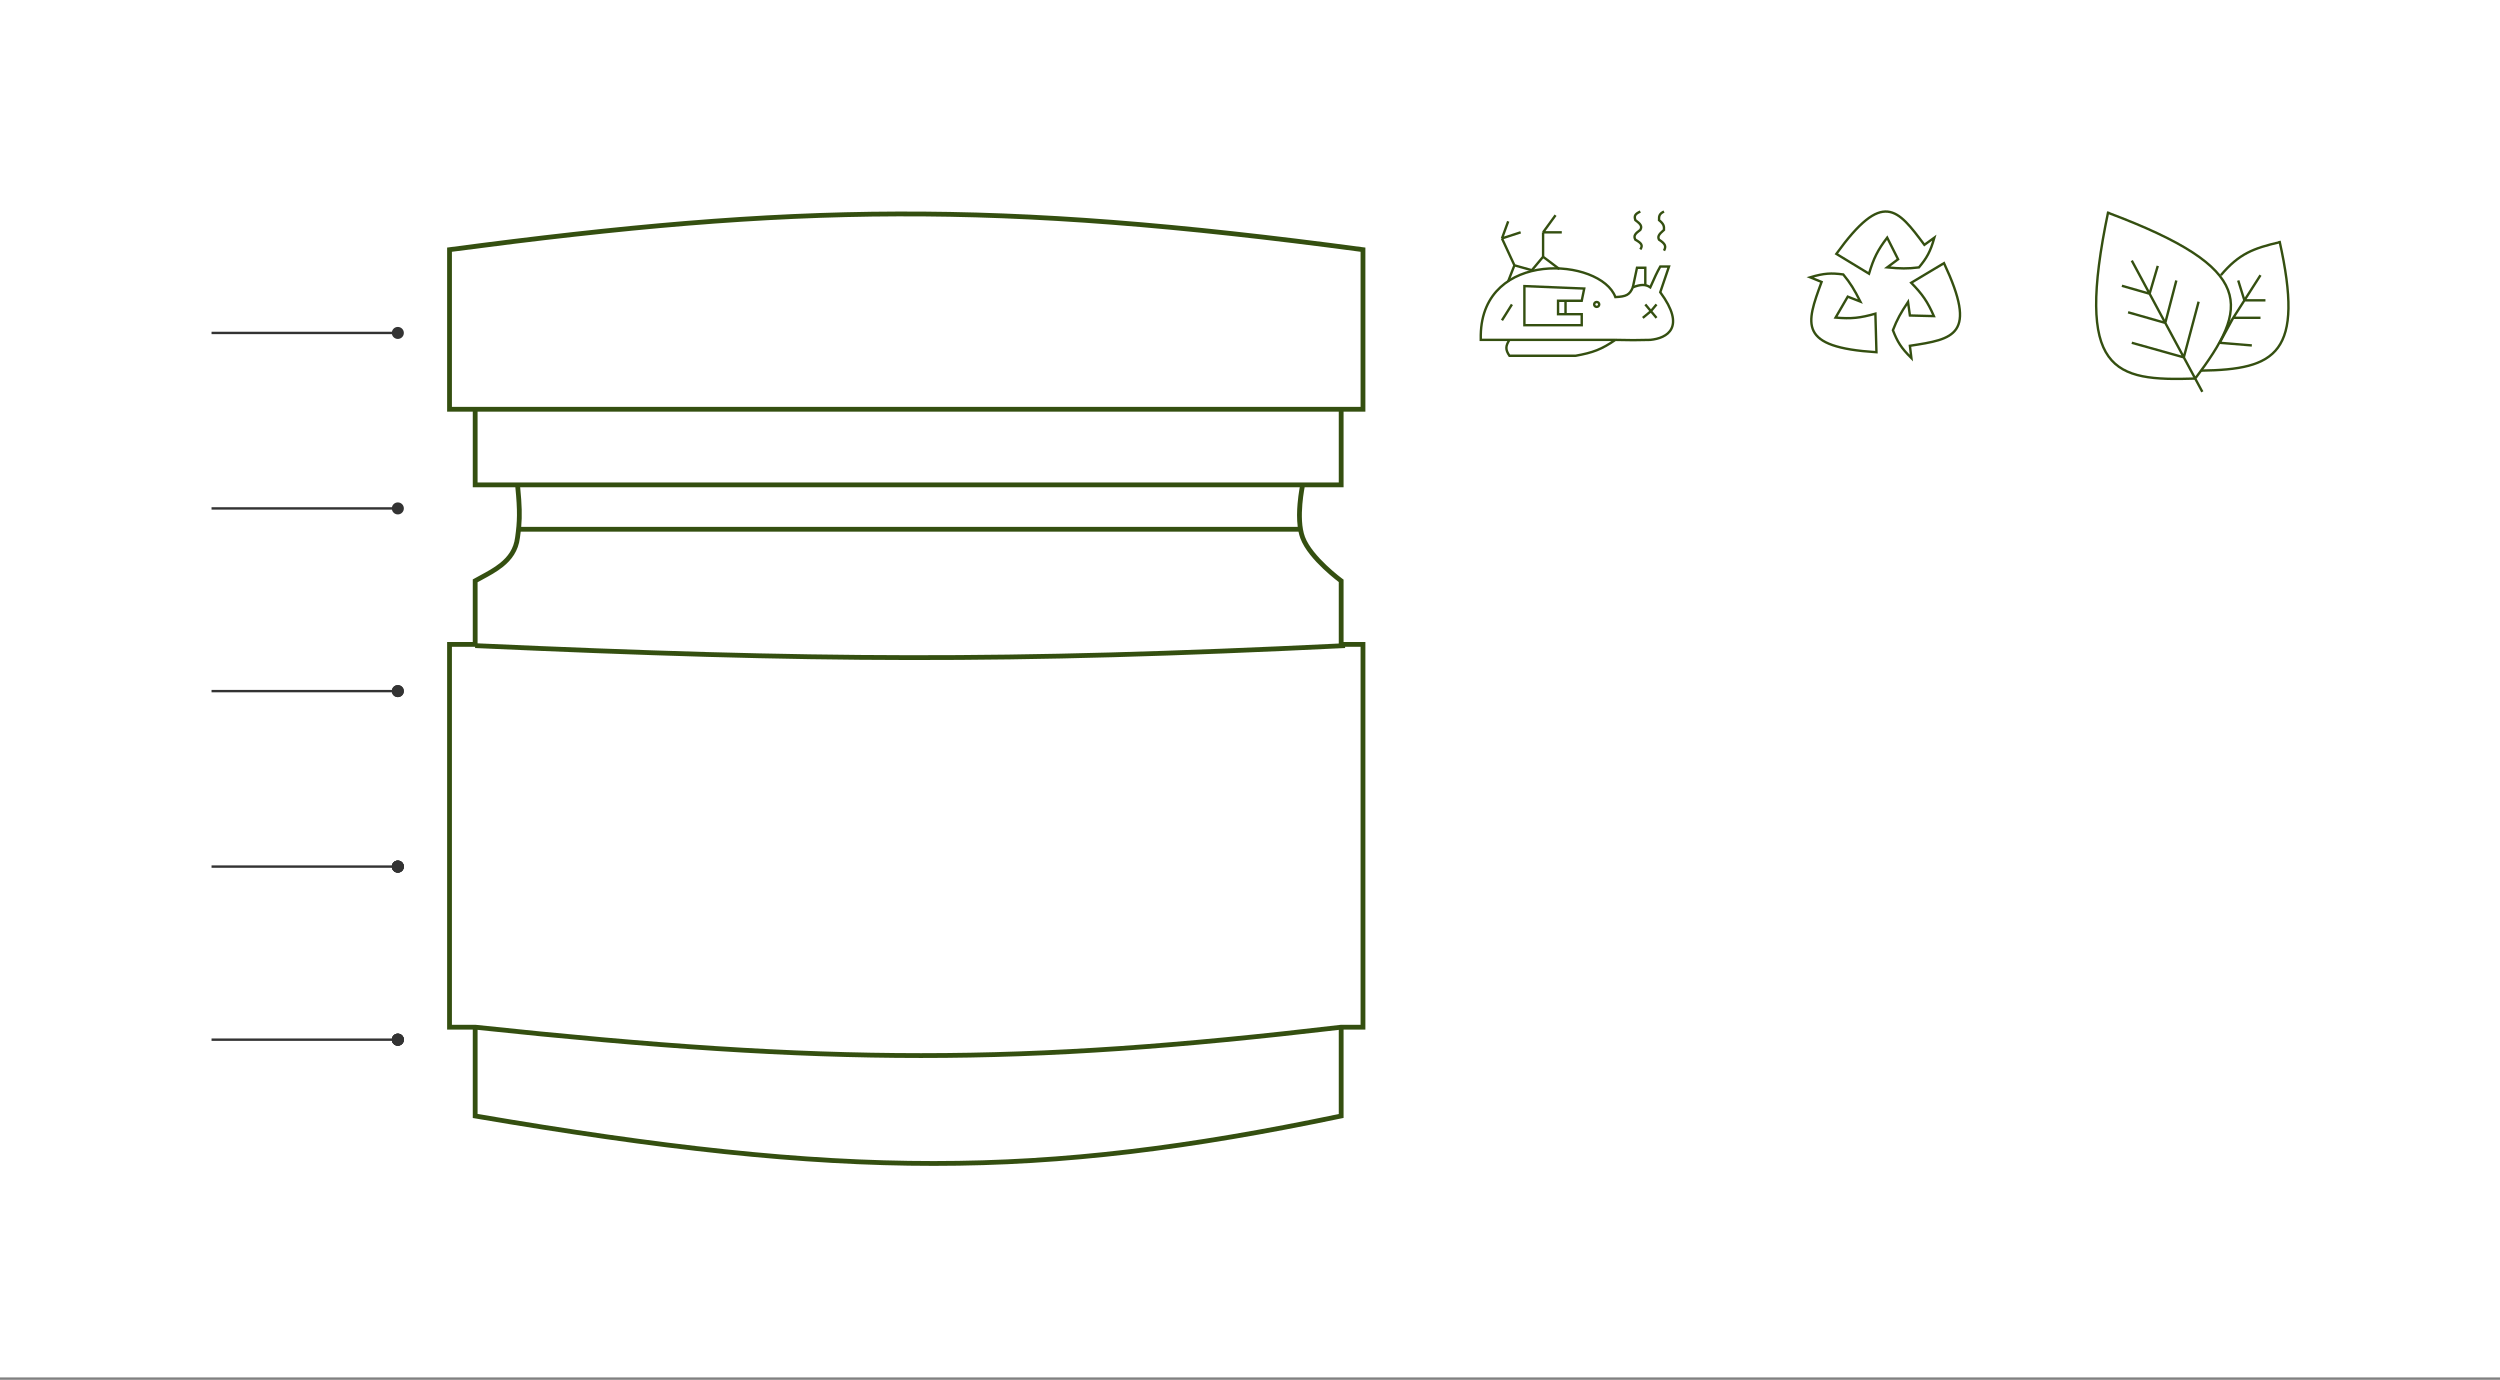 <svg width="1040" height="574" viewBox="0 0 1040 574" fill="none" xmlns="http://www.w3.org/2000/svg">
<rect x="0" y="0" width="1040" height="574" fill="#808080" stroke="none"/>
<rect width="1040" height="573.004" fill="white"/>
<circle cx="165.5" cy="138.502" r="2.5" transform="rotate(-180 165.5 138.502)" fill="#333333"/>
<circle cx="165.5" cy="211.502" r="2.5" transform="rotate(-180 165.5 211.502)" fill="#333333"/>
<circle cx="165.5" cy="287.502" r="2.5" fill="#333333"/>
<circle cx="165.5" cy="287.502" r="2.5" fill="#333333"/>
<circle cx="165.5" cy="360.502" r="2.5" fill="#333333"/>
<circle cx="165.5" cy="360.502" r="2.5" fill="#333333"/>
<circle cx="165.5" cy="360.502" r="2.5" fill="#333333"/>
<circle cx="165.5" cy="360.502" r="2.5" fill="#333333"/>
<circle cx="165.5" cy="432.502" r="2.5" fill="#333333"/>
<path fill-rule="evenodd" clip-rule="evenodd" d="M186.868 102.875C330.779 83.763 413.726 82.333 567.133 102.875L568 102.991V103.866V170.251V171.251H567H558.927V201.697V202.697H557.927H542.735C542.665 203.069 542.575 203.562 542.477 204.153C542.244 205.56 541.965 207.519 541.778 209.726C541.402 214.182 541.423 219.482 542.853 223.309C544.376 227.39 548.228 231.748 551.817 235.152C553.594 236.837 555.272 238.257 556.507 239.256C557.124 239.755 557.629 240.148 557.979 240.415C558.153 240.549 558.289 240.651 558.381 240.72L558.421 240.75L558.484 240.797L558.51 240.815L558.516 240.82L558.517 240.82L558.513 240.826L558.517 240.821L558.927 241.12V241.628V267.082H567H568V268.082V427.307V428.307H567H558.927V464.243V465.055L558.132 465.222C432.233 491.576 351.765 491.617 197.506 465.229L196.674 465.087V464.243V428.307H187H186V427.307V268.082V267.082H187H196.674V241.628V241.045L197.182 240.758C198.051 240.266 198.943 239.783 199.843 239.297C202.642 237.784 205.513 236.232 208.004 234.226C211.243 231.619 213.716 228.329 214.294 223.539L214.295 223.529L214.297 223.518C215.225 217.01 215.36 212.558 214.382 202.697H197.674H196.674V201.697V171.251H187H186V170.251V103.866V102.99L186.868 102.875ZM198.674 428.419C345.407 444.01 424.271 444.026 556.927 428.432V463.43C432.002 489.51 351.87 489.556 198.674 463.399V428.419ZM216.392 202.697H540.701C540.642 203.019 540.575 203.398 540.504 203.827C540.265 205.272 539.977 207.286 539.785 209.558C539.537 212.497 539.442 215.94 539.851 219.165H216.824C217.226 214.57 217.123 210.128 216.392 202.697ZM216.62 221.165H540.178C540.382 222.159 540.645 223.115 540.979 224.009C542.675 228.552 546.829 233.178 550.441 236.603C552.265 238.333 553.985 239.788 555.249 240.811C555.882 241.322 556.401 241.727 556.763 242.004C556.822 242.049 556.877 242.09 556.927 242.128V267.707C417.559 274.462 338.512 273.947 198.674 267.626V242.214C199.314 241.858 199.98 241.498 200.662 241.13L200.666 241.128L200.667 241.127L200.675 241.123L200.678 241.121L200.678 241.121C203.509 239.591 206.61 237.916 209.259 235.784C212.773 232.955 215.618 229.235 216.278 223.79C216.407 222.883 216.521 222.014 216.62 221.165ZM541.916 200.697H556.927V171.251H198.674V200.697L215.286 200.697L541.916 200.697ZM197.674 169.251L197.674 169.251H557.927L557.927 169.251H566V104.741C413.641 84.387 330.94 85.798 188 104.742V169.251H197.674ZM197.629 269.58L197.651 269.082H188V426.307H197.674H197.727L197.78 426.313C345.503 442.051 424.308 442.06 557.81 426.314L557.868 426.307H557.927H566V269.082H559.553L559.577 269.58C418.229 276.485 338.97 275.984 197.629 269.58Z" fill="#344F10"/>
<rect x="164" y="139.002" width="76" height="1" transform="rotate(-180 164 139.002)" fill="#333333"/>
<rect x="164" y="212.002" width="76" height="1" transform="rotate(-180 164 212.002)" fill="#333333"/>
<rect x="164" y="288.002" width="76" height="1" transform="rotate(-180 164 288.002)" fill="#333333"/>
<rect x="164" y="361.002" width="76" height="1" transform="rotate(-180 164 361.002)" fill="#333333"/>
<rect x="164" y="433.002" width="76" height="1" transform="rotate(-180 164 433.002)" fill="#333333"/>
<circle cx="165.5" cy="432.502" r="2.5" fill="#333333"/>
<circle cx="165.5" cy="432.502" r="2.5" fill="#333333"/>
<circle cx="165.5" cy="432.502" r="2.5" fill="#333333"/>
<path d="M627.926 141.39H616V139.356C616.66 103.578 665.944 107.208 672.001 123.593C676.474 123.363 677.925 122.723 679.26 119.525C682.531 118.246 684.537 118.203 686.519 119.525C688.401 115.228 689.34 113.23 690.667 110.881H694.297L690.667 121.559C701.514 136.255 693.589 140.712 686.519 141.39C681.645 141.547 677.267 141.538 672.001 141.39M627.926 141.39C626.278 143.97 626.187 145.421 627.926 148H655.408C662.61 146.731 666.276 145.348 672.001 141.39M627.926 141.39H672.001" stroke="#344F10"/>
<path d="M627.408 116.983L630 110.373M630 110.373L624.815 99.186M630 110.373L637.26 112.407L641.926 106.814M624.815 99.186L627.408 92.068M624.815 99.186L632.593 96.644M641.926 106.814V96.644M641.926 106.814L648.667 111.898M641.926 96.644L647.111 89.525M641.926 96.644H649.704" stroke="#344F10"/>
<path d="M684.445 126.644L686.779 129.441M689.112 132.237L686.779 129.441M686.779 129.441L689.112 126.644M686.779 129.441L683.408 132.237M658.001 125.119H648.149V130.712H658.001V135.288H634.148V119.017L659.038 120.034L658.001 125.119Z" stroke="#344F10"/>
<path d="M679.26 119.525L680.988 111.39H684.445V118.701" stroke="#344F10"/>
<path d="M682.371 103.763C683.518 102.066 682.931 101.183 680.297 99.695C679.464 98.11 680.17 97.22 682.371 95.627C683.179 94.177 682.642 93.271 680.297 91.559C679.732 89.78 680.175 89.016 682.371 88" stroke="#344F10"/>
<path d="M692.223 104.271C693.167 102.486 692.894 101.484 690.149 99.695C689.576 98.508 689.822 97.675 692.223 95.627C692.318 94.04 692.102 93.152 690.149 91.559C690.069 89.716 690.416 88.88 692.223 88" stroke="#344F10"/>
<path d="M651.26 125.627V130.712" stroke="#344F10"/>
<path d="M628.963 126.644L624.815 133.254" stroke="#344F10"/>
<path d="M665.278 126.644C665.278 127.201 664.815 127.67 664.223 127.67C663.63 127.67 663.167 127.201 663.167 126.644C663.167 126.087 663.63 125.619 664.223 125.619C664.815 125.619 665.278 126.087 665.278 126.644Z" stroke="#344F10"/>
<path d="M804.701 98.856L800.548 101.857C789.341 86.821 783.271 78.798 763.921 105.609L777.514 113.862C779.446 107.409 781.073 104.121 785.066 98.856L789.597 107.86L785.066 111.236C790.547 111.761 793.483 111.83 798.282 111.236C801.535 107.325 803.036 104.729 804.701 98.856Z" stroke="#344F10"/>
<path d="M795.143 148.979L794.515 143.852C812.914 141.041 822.775 139.461 808.706 109.467L795.061 117.633C799.746 122.427 801.827 125.441 804.497 131.503L794.518 131.247L793.744 125.605C790.677 130.234 789.219 132.813 787.448 137.368C789.295 142.126 790.835 144.7 795.143 148.979Z" stroke="#344F10"/>
<path d="M753.04 115.362L757.774 117.291C751.282 134.943 747.866 144.439 780.602 146.527L780.162 130.487C773.749 132.31 770.136 132.691 763.603 132.116L768.663 123.406L773.913 125.456C771.401 120.496 769.879 117.955 766.803 114.179C761.796 113.507 758.826 113.623 753.04 115.362Z" stroke="#344F10"/>
<path d="M916.169 162.999L913.205 157.485M886.825 108.407L894.235 122.193M894.235 122.193L897.636 110.612M894.235 122.193L882.706 118.884M894.235 122.193L900.756 134.324M900.756 134.324L905.358 116.678M900.756 134.324L885.28 129.913M900.756 134.324L908.462 148.662M908.462 148.662L914.624 125.501M908.462 148.662L886.825 142.596M908.462 148.662L913.205 157.485M913.205 157.485C935.583 127.835 939.282 111.879 877.043 88.555" stroke="#344F10"/>
<path d="M877.029 88C863.005 154.989 879.358 158.587 913.08 157.486M926.98 135.428L929.039 132.204M940.365 114.473L933.672 124.951M933.672 124.951H942.424M933.672 124.951L931.098 116.679M933.672 124.951L929.039 132.204M929.039 132.204H940.365M929.039 132.204L923.376 142.597L936.761 143.7" stroke="#344F10"/>
<path d="M915.654 154.177C946.905 153.741 958.753 147.088 948.27 100.222" stroke="#344F10"/>
<path d="M948.601 100.688C937.301 103.306 931.429 105.552 923.891 114.474" stroke="#344F10"/>
</svg>
